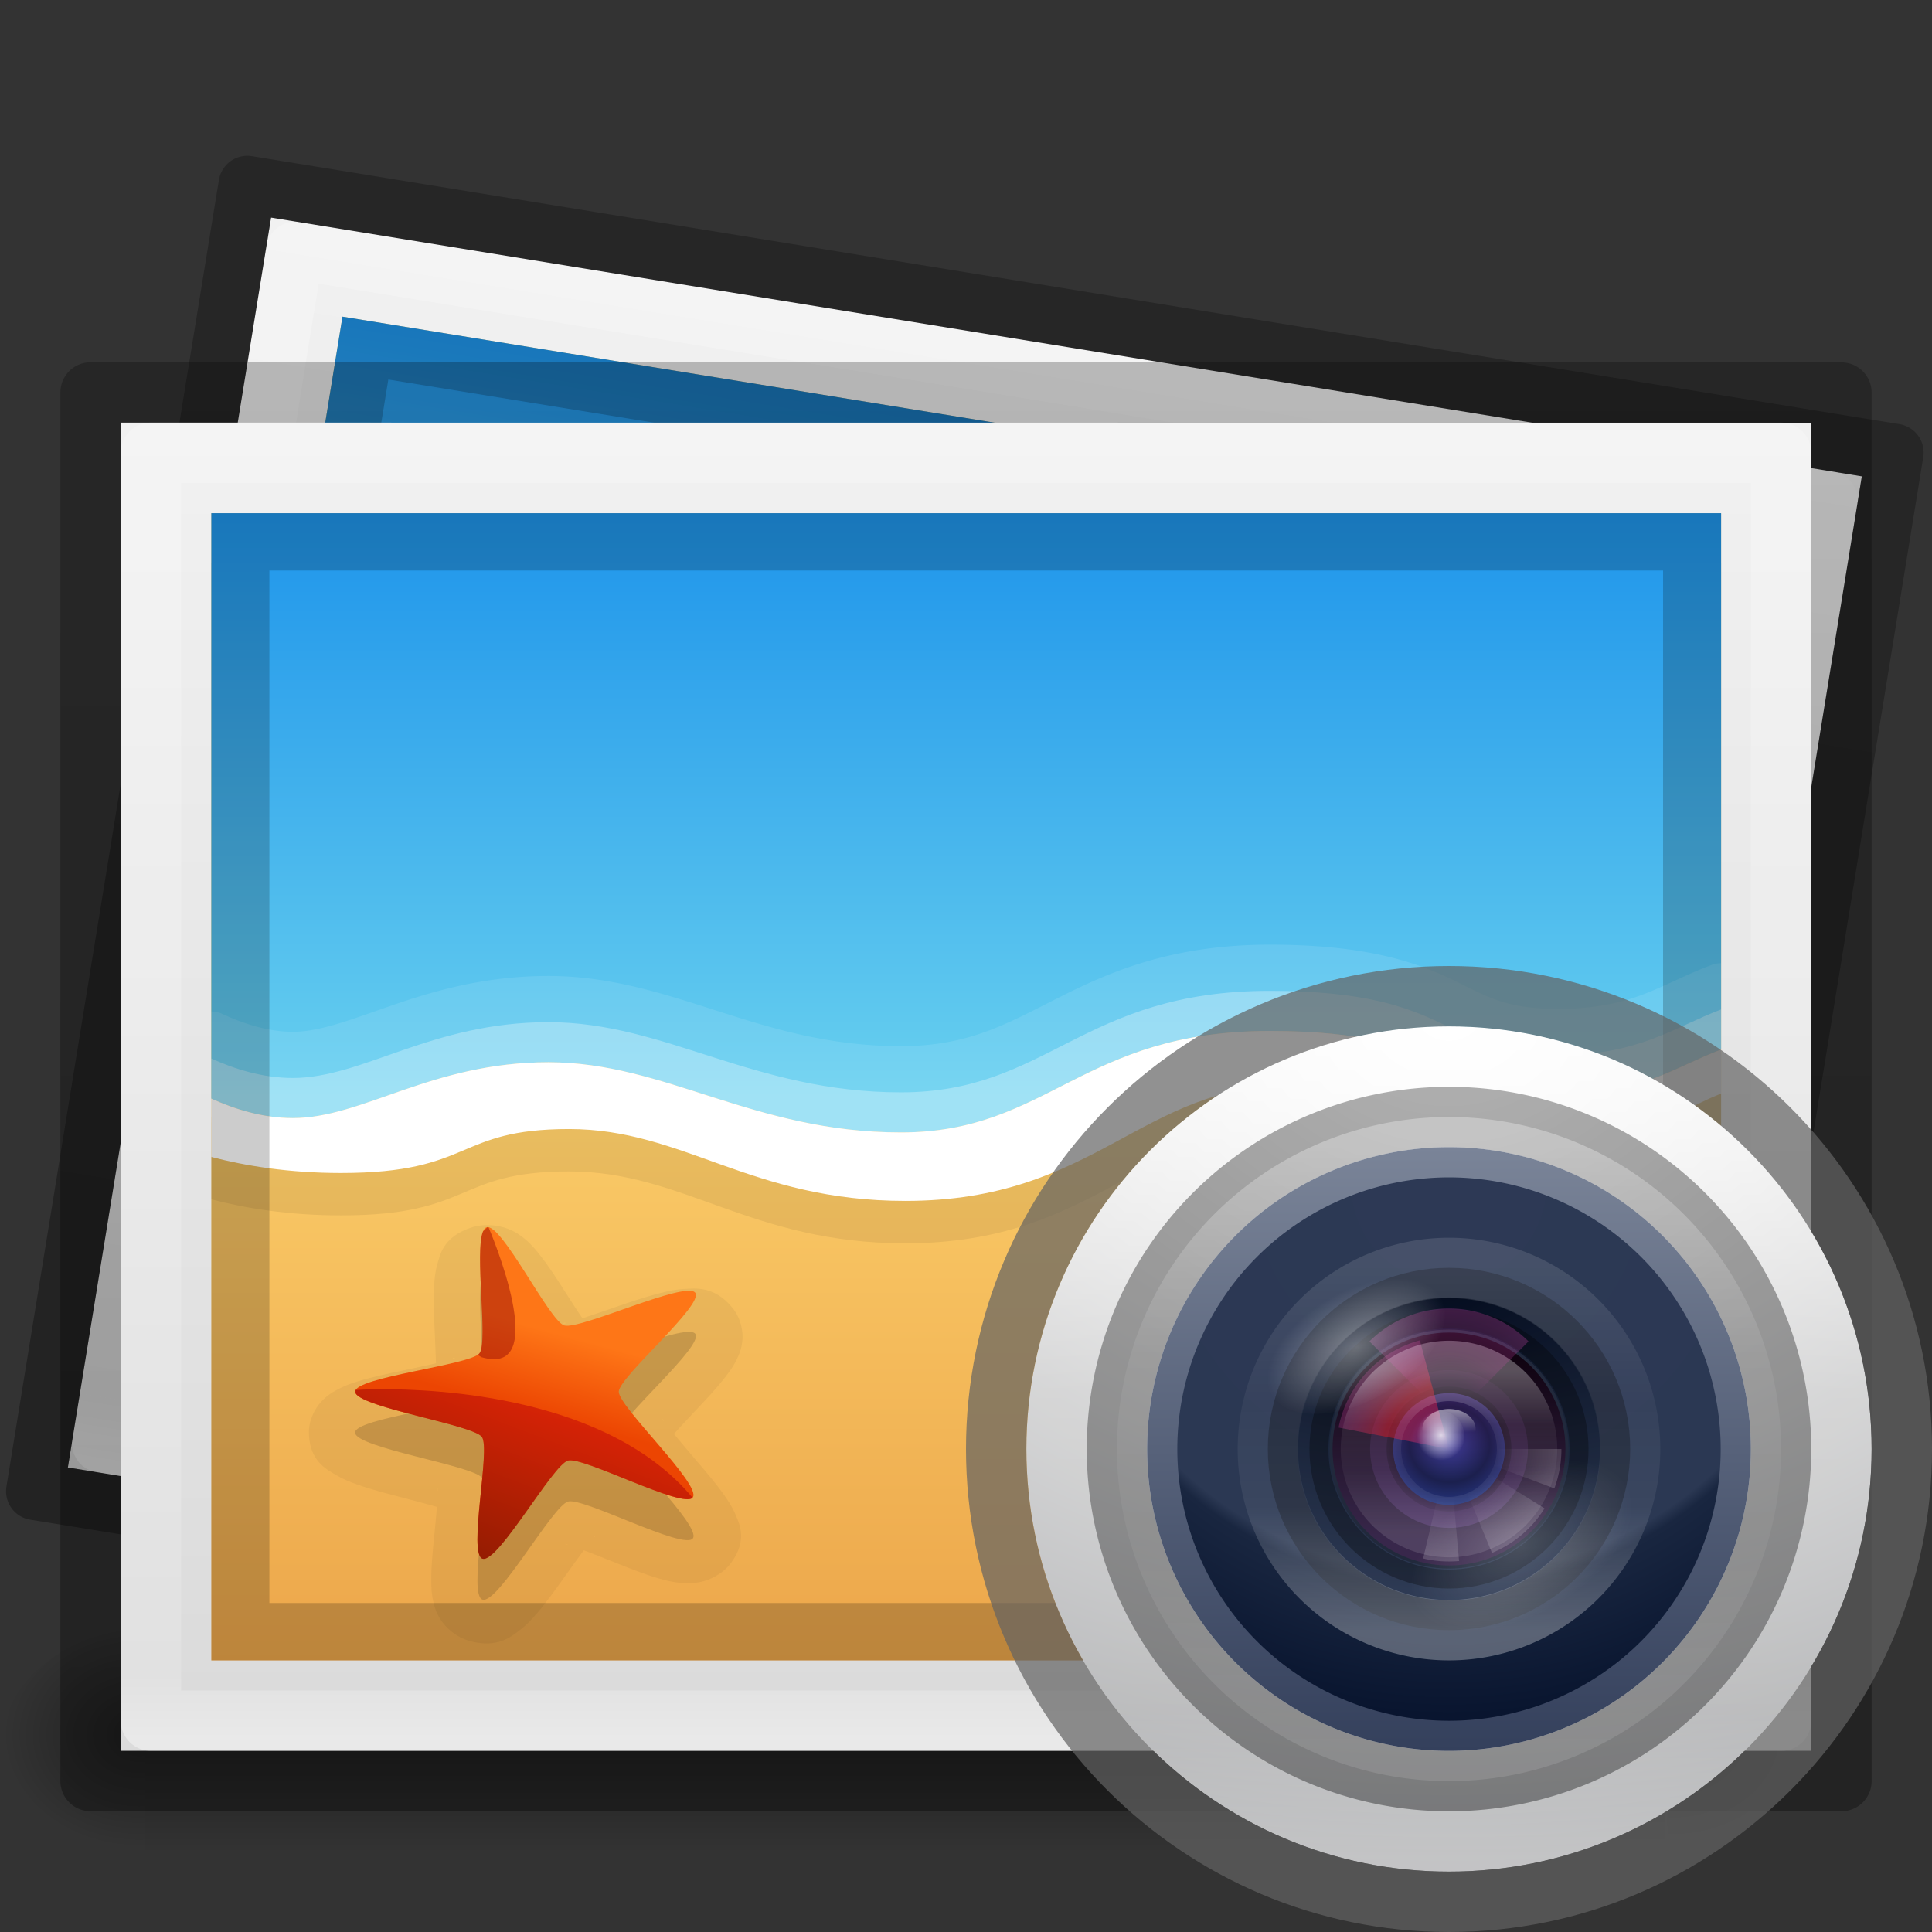 <?xml version="1.0" encoding="UTF-8" standalone="no"?>
<svg
   xmlns:dc="http://purl.org/dc/elements/1.1/"
   xmlns:cc="http://creativecommons.org/ns#"
   xmlns:rdf="http://www.w3.org/1999/02/22-rdf-syntax-ns#"
   xmlns:svg="http://www.w3.org/2000/svg"
   xmlns="http://www.w3.org/2000/svg"
   xmlns:xlink="http://www.w3.org/1999/xlink"
   xmlns:sodipodi="http://sodipodi.sourceforge.net/DTD/sodipodi-0.dtd"
   xmlns:inkscape="http://www.inkscape.org/namespaces/inkscape"
   version="1.0"
   width="32"
   height="32"
   id="svg2526"
   inkscape:version="0.92.4 (5da689c313, 2019-01-14)"
   sodipodi:docname="filetype-image-2.svg">
  <rect width="100%" height="100%" fill="#333333" stroke="none"/>
  <sodipodi:namedview
     pagecolor="#ffffff"
     bordercolor="#666666"
     borderopacity="1"
     objecttolerance="10"
     gridtolerance="10"
     guidetolerance="10"
     inkscape:pageopacity="0"
     inkscape:pageshadow="2"
     inkscape:window-width="1920"
     inkscape:window-height="1017"
     id="namedview1884"
     showgrid="false"
     inkscape:zoom="14.75"
     inkscape:cx="-4.5762712"
     inkscape:cy="16.548942"
     inkscape:window-x="-8"
     inkscape:window-y="-8"
     inkscape:window-maximized="1"
     inkscape:current-layer="svg2526" />
  <defs
     id="defs2528">
    <linearGradient
       id="linearGradient5060">
      <stop
         id="stop5062"
         style="stop-color:#000000;stop-opacity:1"
         offset="0" />
      <stop
         id="stop5064"
         style="stop-color:#000000;stop-opacity:0"
         offset="1" />
    </linearGradient>
    <linearGradient
       id="linearGradient5048">
      <stop
         id="stop5050"
         style="stop-color:#000000;stop-opacity:0"
         offset="0" />
      <stop
         id="stop5056"
         style="stop-color:#000000;stop-opacity:1"
         offset="0.5" />
      <stop
         id="stop5052"
         style="stop-color:#000000;stop-opacity:0"
         offset="1" />
    </linearGradient>
    <linearGradient
       id="linearGradient8265-821-176-38-919-66-249-7-7-1">
      <stop
         id="stop2687-1-9-6"
         style="stop-color:#ffffff;stop-opacity:1"
         offset="0" />
      <stop
         id="stop2689-5-4-4"
         style="stop-color:#ffffff;stop-opacity:0"
         offset="1" />
    </linearGradient>
    <linearGradient
       x1="302.857"
       y1="366.648"
       x2="302.857"
       y2="609.505"
       id="linearGradient3188"
       xlink:href="#linearGradient5048"
       gradientUnits="userSpaceOnUse"
       gradientTransform="matrix(0.084,0,0,0.012,-6.54,38.471)" />
    <radialGradient
       cx="605.714"
       cy="486.648"
       r="117.143"
       fx="605.714"
       fy="486.648"
       id="radialGradient3190"
       xlink:href="#linearGradient5060"
       gradientUnits="userSpaceOnUse"
       gradientTransform="matrix(-0.029,0,0,0.012,21.027,38.471)" />
    <radialGradient
       cx="605.714"
       cy="486.648"
       r="117.143"
       fx="605.714"
       fy="486.648"
       id="radialGradient3192"
       xlink:href="#linearGradient5060"
       gradientUnits="userSpaceOnUse"
       gradientTransform="matrix(0.029,0,0,0.012,23.973,38.471)" />
    <linearGradient
       id="linearGradient3104-6">
      <stop
         id="stop3106-3"
         style="stop-color:#000000;stop-opacity:0.318"
         offset="0" />
      <stop
         id="stop3108-9"
         style="stop-color:#000000;stop-opacity:0.24"
         offset="1" />
    </linearGradient>
    <linearGradient
       id="linearGradient3977-8">
      <stop
         offset="0"
         style="stop-color:#ffffff;stop-opacity:1"
         id="stop3979-4" />
      <stop
         offset="0.036"
         style="stop-color:#ffffff;stop-opacity:0.235"
         id="stop3981-7" />
      <stop
         offset="0.951"
         style="stop-color:#ffffff;stop-opacity:0.157"
         id="stop3983-56" />
      <stop
         offset="1"
         style="stop-color:#ffffff;stop-opacity:0.392"
         id="stop3985-7" />
    </linearGradient>
    <linearGradient
       id="linearGradient3600-7">
      <stop
         offset="0"
         style="stop-color:#f4f4f4;stop-opacity:1"
         id="stop3602-2" />
      <stop
         offset="1"
         style="stop-color:#dbdbdb;stop-opacity:1"
         id="stop3604-8" />
    </linearGradient>
    <linearGradient
       xlink:href="#linearGradient3104-6"
       id="linearGradient3285"
       gradientUnits="userSpaceOnUse"
       gradientTransform="matrix(0.715,0,0,0.508,47.363,0.524)"
       x1="-51.786"
       y1="50.786"
       x2="-51.786"
       y2="2.906" />
    <linearGradient
       xlink:href="#linearGradient3977-8"
       id="linearGradient3296"
       gradientUnits="userSpaceOnUse"
       gradientTransform="matrix(0.784,0,0,0.622,-2.811,0.081)"
       x1="24"
       y1="5.564"
       x2="24"
       y2="43" />
    <linearGradient
       xlink:href="#linearGradient3600-7"
       id="linearGradient3299"
       gradientUnits="userSpaceOnUse"
       gradientTransform="matrix(0.857,0,0,0.521,-4.571,1.684)"
       x1="25.132"
       y1="0.985"
       x2="25.132"
       y2="47.013" />
    <linearGradient
       id="linearGradient6088-6-1-0-06-8">
      <stop
         offset="0"
         style="stop-color:#ff54d2;stop-opacity:0"
         id="stop6090-2-0-4-9-4" />
      <stop
         offset="0.324"
         style="stop-color:#ff54d2;stop-opacity:0"
         id="stop6257-4-6-1-76-0" />
      <stop
         offset="0.561"
         style="stop-color:#ff54d2;stop-opacity:0.252"
         id="stop6255-3-6-7-23-8" />
      <stop
         offset="1"
         style="stop-color:#ff54d2;stop-opacity:0.478"
         id="stop6092-9-6-8-9-2" />
    </linearGradient>
    <linearGradient
       id="linearGradient6191-8-3-4-5-4">
      <stop
         offset="0"
         style="stop-color:#ffffff;stop-opacity:0"
         id="stop6193-75-7-6-4-2" />
      <stop
         offset="0.405"
         style="stop-color:#ffffff;stop-opacity:0"
         id="stop6197-3-4-1-4-8" />
      <stop
         offset="1"
         style="stop-color:#ffffff;stop-opacity:0.478"
         id="stop6195-7-2-5-7-8" />
    </linearGradient>
    <linearGradient
       id="linearGradient4316-4-6-6-4-5-1">
      <stop
         offset="0"
         style="stop-color:#ffffff;stop-opacity:1"
         id="stop4318-4-4-6-5-3-0" />
      <stop
         offset="0.338"
         style="stop-color:#ffffff;stop-opacity:0.235"
         id="stop4320-2-2-6-59-35-1" />
      <stop
         offset="0.62"
         style="stop-color:#ffffff;stop-opacity:0.157"
         id="stop4322-4-5-5-0-1-8" />
      <stop
         offset="1"
         style="stop-color:#ffffff;stop-opacity:0.392"
         id="stop4324-4-1-5-5-42-0" />
    </linearGradient>
    <linearGradient
       id="linearGradient6088-74-4-8-8">
      <stop
         offset="0"
         style="stop-color:#ff54d2;stop-opacity:0"
         id="stop6090-5-66-7-7" />
      <stop
         offset="0.324"
         style="stop-color:#f62b68;stop-opacity:1"
         id="stop6257-5-4-6-4" />
      <stop
         offset="0.561"
         style="stop-color:#ff0105;stop-opacity:1"
         id="stop6255-6-7-9-7" />
      <stop
         offset="1"
         style="stop-color:#ff54d2;stop-opacity:0.478"
         id="stop6092-0-22-2-1" />
    </linearGradient>
    <linearGradient
       id="linearGradient2867-449-88-871-390-598-476-591-434-148-57-177-691-4-22-1-2">
      <stop
         offset="0"
         style="stop-color:#612f91;stop-opacity:1"
         id="stop7191-4-6-8-8" />
      <stop
         offset="1"
         style="stop-color:#1a4aa2;stop-opacity:1"
         id="stop7197-2-8-6-5" />
    </linearGradient>
    <linearGradient
       gradientTransform="matrix(0.221,0,0,0.221,6.693,6.693)"
       gradientUnits="userSpaceOnUse"
       id="linearGradient3087-408-5-3-7-9"
       y2="45.369"
       x2="7.078"
       y1="3.082"
       x1="7.078">
      <stop
         offset="0"
         style="stop-color:#170418;stop-opacity:1"
         id="stop7201-5-71-3-5" />
      <stop
         offset="1"
         style="stop-color:#50386b;stop-opacity:1"
         id="stop7203-2-8-8-5" />
    </linearGradient>
    <linearGradient
       id="linearGradient6042-1-7-8-8">
      <stop
         offset="0"
         style="stop-color:#07132d;stop-opacity:1"
         id="stop6044-9-6-3-6" />
      <stop
         offset="1"
         style="stop-color:#425479;stop-opacity:1"
         id="stop6046-9-5-1-2" />
    </linearGradient>
    <linearGradient
       id="linearGradient4507-6-5-9-8">
      <stop
         offset="0"
         style="stop-color:#2d3955;stop-opacity:1"
         id="stop4509-3-8-8-5" />
      <stop
         offset="0.725"
         style="stop-color:#2b3853;stop-opacity:1"
         id="stop5959-4-45-4-7" />
      <stop
         offset="0.75"
         style="stop-color:#192640;stop-opacity:1"
         id="stop5961-1-7-2-5" />
      <stop
         offset="1"
         style="stop-color:#08142e;stop-opacity:1"
         id="stop4511-1-0-8-9" />
    </linearGradient>
    <linearGradient
       id="linearGradient4220-7-2-0-5">
      <stop
         offset="0"
         style="stop-color:#7a8498;stop-opacity:1"
         id="stop4222-7-5-5-4" />
      <stop
         offset="1"
         style="stop-color:#34405c;stop-opacity:1"
         id="stop4224-0-5-2-0" />
    </linearGradient>
    <linearGradient
       id="linearGradient4806-2-9-2">
      <stop
         offset="0"
         style="stop-color:#ffffff;stop-opacity:1"
         id="stop4808-4-6-7" />
      <stop
         offset="0.424"
         style="stop-color:#ffffff;stop-opacity:0.235"
         id="stop4810-0-9-3" />
      <stop
         offset="0.821"
         style="stop-color:#ffffff;stop-opacity:0.157"
         id="stop4812-8-7-9" />
      <stop
         offset="1"
         style="stop-color:#ffffff;stop-opacity:0.392"
         id="stop4814-0-7-4" />
    </linearGradient>
    <linearGradient
       gradientTransform="matrix(0.106,0,0,0.106,26.819,11.722)"
       gradientUnits="userSpaceOnUse"
       xlink:href="#linearGradient4574-39-1"
       id="linearGradient6598-5"
       y2="88.801"
       x2="-175.253"
       y1="113.979"
       x1="-184.924" />
    <linearGradient
       id="linearGradient4574-39-1">
      <stop
         offset="0"
         style="stop-color:#7a0f01;stop-opacity:1"
         id="stop4576-75-8" />
      <stop
         offset="1"
         style="stop-color:#d31807;stop-opacity:1"
         id="stop4578-96-3" />
    </linearGradient>
    <linearGradient
       gradientTransform="matrix(0.108,0.008,-0.009,0.102,31.581,13.981)"
       gradientUnits="userSpaceOnUse"
       xlink:href="#linearGradient4470-86-9"
       id="linearGradient4478-4-9"
       y2="75.191"
       x2="-208.497"
       y1="88.75"
       x1="-211.289" />
    <linearGradient
       id="linearGradient4470-86-9">
      <stop
         offset="0"
         style="stop-color:#ec4502;stop-opacity:1"
         id="stop4472-0-4" />
      <stop
         offset="1"
         style="stop-color:#fe7617;stop-opacity:1"
         id="stop4474-9-9" />
    </linearGradient>
    <linearGradient
       gradientTransform="matrix(0.167,0,0,0.167,37.056,9.663)"
       gradientUnits="userSpaceOnUse"
       xlink:href="#linearGradient3871-6-7"
       id="linearGradient6785"
       y2="38.561"
       x2="-107.456"
       y1="-37.385"
       x1="-107.456" />
    <linearGradient
       id="linearGradient3871-6-7">
      <stop
         offset="0"
         style="stop-color:#0b85e9;stop-opacity:1"
         id="stop3873-3-2" />
      <stop
         offset="1"
         style="stop-color:#69d1ef;stop-opacity:1"
         id="stop3875-4-0" />
    </linearGradient>
    <linearGradient
       gradientTransform="matrix(0.167,0,0,0.167,37.056,9.663)"
       gradientUnits="userSpaceOnUse"
       xlink:href="#linearGradient3825-5-8-9"
       id="linearGradient6790"
       y2="39.992"
       x2="-96.557"
       y1="110.925"
       x1="-96.557" />
    <linearGradient
       id="linearGradient3825-5-8-9">
      <stop
         offset="0"
         style="stop-color:#e89c42;stop-opacity:1"
         id="stop3827-2-3-55" />
      <stop
         offset="1"
         style="stop-color:#faca67;stop-opacity:1"
         id="stop3829-5-0-1" />
    </linearGradient>
    <linearGradient
       xlink:href="#linearGradient3600-7"
       id="linearGradient4694"
       gradientUnits="userSpaceOnUse"
       gradientTransform="matrix(0.857,0,0,0.521,-4.571,1.684)"
       x1="25.132"
       y1="0.985"
       x2="25.132"
       y2="47.013" />
    <linearGradient
       xlink:href="#linearGradient3977-8"
       id="linearGradient4696"
       gradientUnits="userSpaceOnUse"
       gradientTransform="matrix(0.784,0,0,0.622,-2.811,0.081)"
       x1="24"
       y1="5.564"
       x2="24"
       y2="43" />
    <linearGradient
       xlink:href="#linearGradient3825-5-8-9"
       id="linearGradient4698"
       gradientUnits="userSpaceOnUse"
       gradientTransform="matrix(0.171,0,0,0.171,37.255,9.744)"
       x1="-96.557"
       y1="110.925"
       x2="-96.557"
       y2="39.992" />
    <linearGradient
       xlink:href="#linearGradient3871-6-7"
       id="linearGradient4700"
       gradientUnits="userSpaceOnUse"
       gradientTransform="matrix(0.171,0,0,0.171,37.255,9.744)"
       x1="-107.456"
       y1="-37.385"
       x2="-107.456"
       y2="38.561" />
    <linearGradient
       xlink:href="#linearGradient4470-86-9"
       id="linearGradient4702"
       gradientUnits="userSpaceOnUse"
       gradientTransform="matrix(0.11,0.009,-0.009,0.104,31.66,14.157)"
       x1="-211.289"
       y1="88.75"
       x2="-208.497"
       y2="75.191" />
    <linearGradient
       xlink:href="#linearGradient4574-39-1"
       id="linearGradient4704"
       gradientUnits="userSpaceOnUse"
       gradientTransform="matrix(0.109,0,0,0.108,26.793,11.848)"
       x1="-184.924"
       y1="113.979"
       x2="-175.253"
       y2="88.801" />
    <linearGradient
       xlink:href="#linearGradient3104-6"
       id="linearGradient4706"
       gradientUnits="userSpaceOnUse"
       gradientTransform="matrix(0.715,0,0,0.508,47.363,0.524)"
       x1="-51.786"
       y1="50.786"
       x2="-51.786"
       y2="2.906" />
    <radialGradient
       xlink:href="#radialGradient3093-0-3-6-6-0-8-0"
       id="radialGradient3271"
       gradientUnits="userSpaceOnUse"
       gradientTransform="matrix(0,0.986,-1.302,0,13.195,-22.714)"
       cx="23.896"
       cy="3.99"
       fx="23.896"
       fy="3.99"
       r="20.397" />
    <radialGradient
       cx="23.896"
       cy="3.99"
       r="20.397"
       id="radialGradient3093-0-3-6-6-0-8-0"
       gradientUnits="userSpaceOnUse"
       gradientTransform="matrix(0,1.232,-1.626,0,18.487,-28.722)">
      <stop
         id="stop3244-9-33-7-0-9-5-0-6"
         style="stop-color:#ffffff;stop-opacity:1"
         offset="0" />
      <stop
         id="stop3246-3-5-0-8-5-0-0-8"
         style="stop-color:#dddddd;stop-opacity:1"
         offset="0.262" />
      <stop
         id="stop3248-1-7-8-8-1-0-6-0"
         style="stop-color:#abacae;stop-opacity:1"
         offset="0.661" />
      <stop
         id="stop3250-9-3-0-5-1-2-1-6"
         style="stop-color:#89898b;stop-opacity:1"
         offset="1" />
    </radialGradient>
    <linearGradient
       xlink:href="#linearGradient4806-2-9-2"
       id="linearGradient3268"
       gradientUnits="userSpaceOnUse"
       gradientTransform="matrix(0.539,0,0,0.539,-30.902,-7.02)"
       x1="71.204"
       y1="15.369"
       x2="71.204"
       y2="40.496" />
    <linearGradient
       y2="48.984"
       x2="92.696"
       y1="16.555"
       x1="92.696"
       gradientTransform="matrix(0.312,0,0,0.312,-20.725,-2.159)"
       gradientUnits="userSpaceOnUse"
       id="linearGradient4946"
       xlink:href="#linearGradient4316-4-6-6-4-5-1" />
    <linearGradient
       xlink:href="#linearGradient4220-7-2-0-5"
       id="linearGradient3261"
       gradientUnits="userSpaceOnUse"
       x1="91.566"
       y1="16.543"
       x2="91.566"
       y2="48.631"
       gradientTransform="matrix(0.312,0,0,0.312,-20.725,-2.16)" />
    <radialGradient
       xlink:href="#linearGradient4507-6-5-9-8"
       id="radialGradient3254"
       gradientUnits="userSpaceOnUse"
       gradientTransform="matrix(0,0.57,-0.57,0,17.372,-48.438)"
       cx="91.35"
       cy="16.448"
       fx="91.35"
       fy="16.448"
       r="15.639" />
    <radialGradient
       xlink:href="#linearGradient6042-1-7-8-8"
       id="radialGradient3249"
       gradientUnits="userSpaceOnUse"
       gradientTransform="matrix(0,0.481,-1.108,0,31.531,-9.964)"
       cx="32"
       cy="21.239"
       fx="32"
       fy="21.239"
       r="10.498" />
    <radialGradient
       xlink:href="#linearGradient2867-449-88-871-390-598-476-591-434-148-57-177-691-4-22-1-2"
       id="radialGradient3242"
       gradientUnits="userSpaceOnUse"
       gradientTransform="matrix(0,0.167,-0.221,0,8.882,2.464)"
       cx="23.896"
       cy="3.99"
       r="20.397" />
    <linearGradient
       xlink:href="#linearGradient3087-408-5-3-7-9"
       id="linearGradient3244"
       gradientUnits="userSpaceOnUse"
       gradientTransform="matrix(0.07,0,0,0.07,6.316,6.316)"
       x1="7.078"
       y1="3.082"
       x2="7.078"
       y2="45.369" />
    <radialGradient
       xlink:href="#linearGradient5048"
       id="radialGradient3239"
       gradientUnits="userSpaceOnUse"
       gradientTransform="matrix(0.14,-2.0826533e-8,1.9568195e-8,0.131,-5.408,-4.569)"
       cx="95.838"
       cy="95.388"
       fx="95.838"
       fy="95.388"
       r="9.498" />
    <linearGradient
       xlink:href="#linearGradient4316-4-6-6-4-5-1"
       id="linearGradient3236-3"
       gradientUnits="userSpaceOnUse"
       x1="92.696"
       y1="16.555"
       x2="92.696"
       y2="48.984"
       gradientTransform="matrix(0.187,0,0,-0.187,-9.235,14.097)" />
    <radialGradient
       xlink:href="#linearGradient6088-74-4-8-8"
       id="radialGradient3232"
       gradientUnits="userSpaceOnUse"
       gradientTransform="matrix(-0.499,0,0,-0.499,24.153,23.671)"
       cx="32.373"
       cy="31.405"
       fx="32.373"
       fy="31.405"
       r="3.857" />
    <linearGradient
       xlink:href="#linearGradient4316-4-6-6-4-5-1"
       id="linearGradient3229"
       gradientUnits="userSpaceOnUse"
       x1="92.696"
       y1="16.555"
       x2="92.696"
       y2="48.984"
       gradientTransform="matrix(0.081,0,0,0.081,0.571,5.372)" />
    <linearGradient
       xlink:href="#linearGradient8265-821-176-38-919-66-249-7-7-1"
       id="linearGradient3226"
       gradientUnits="userSpaceOnUse"
       gradientTransform="matrix(0.039,0,0,0.029,5.417,5.806)"
       x1="68.313"
       y1="52.925"
       x2="68.313"
       y2="65.922" />
    <radialGradient
       xlink:href="#linearGradient6191-8-3-4-5-4"
       id="radialGradient3223"
       gradientUnits="userSpaceOnUse"
       gradientTransform="matrix(0.499,0.134,-0.129,0.482,-4.107,-11.467)"
       cx="32.373"
       cy="31.405"
       fx="32.373"
       fy="31.405"
       r="3.857" />
    <radialGradient
       xlink:href="#linearGradient6191-8-3-4-5-4"
       id="radialGradient3220"
       gradientUnits="userSpaceOnUse"
       gradientTransform="matrix(0,0.517,-0.499,-2.0810463e-8,23.67,-8.733)"
       cx="32.373"
       cy="31.405"
       fx="32.373"
       fy="31.405"
       r="3.857" />
    <radialGradient
       xlink:href="#linearGradient6191-8-3-4-5-4"
       id="radialGradient3217"
       gradientUnits="userSpaceOnUse"
       gradientTransform="matrix(0.302,0.419,-0.405,0.292,10.937,-14.735)"
       cx="32.373"
       cy="31.405"
       fx="32.373"
       fy="31.405"
       r="3.857" />
    <radialGradient
       xlink:href="#linearGradient6088-6-1-0-06-8"
       id="radialGradient3214"
       gradientUnits="userSpaceOnUse"
       gradientTransform="matrix(-0.353,-0.353,0.353,-0.353,8.341,30.038)"
       cx="32.373"
       cy="31.405"
       fx="32.373"
       fy="31.405"
       r="3.857" />
    <radialGradient
       xlink:href="#linearGradient8265-821-176-38-919-66-249-7-7-1"
       id="radialGradient3211"
       gradientUnits="userSpaceOnUse"
       cx="36.491"
       cy="39.709"
       fx="36.491"
       fy="39.709"
       r="3.159"
       gradientTransform="matrix(0.552,-0.318,0.181,0.314,-18.129,8.738)" />
    <radialGradient
       xlink:href="#linearGradient8265-821-176-38-919-66-249-7-7-1"
       id="radialGradient3208"
       gradientUnits="userSpaceOnUse"
       cx="36.491"
       cy="39.709"
       fx="36.491"
       fy="39.709"
       r="3.159"
       gradientTransform="matrix(0.444,-0.256,0.146,0.253,-15.531,5.606)" />
    <radialGradient
       xlink:href="#linearGradient8265-821-176-38-919-66-249-7-7-1"
       id="radialGradient3205"
       gradientUnits="userSpaceOnUse"
       cx="36.491"
       cy="39.709"
       fx="36.491"
       fy="39.709"
       r="3.159"
       gradientTransform="matrix(0.127,0,0,0.132,3.235,2.53)" />
    <linearGradient
       gradientTransform="matrix(0.167,0,0,0.167,37.056,9.663)"
       gradientUnits="userSpaceOnUse"
       xlink:href="#linearGradient3825-5-8-9"
       id="linearGradient6790-1"
       y2="39.992"
       x2="-96.557"
       y1="110.925"
       x1="-96.557" />
    <linearGradient
       gradientTransform="matrix(0.167,0,0,0.167,37.056,9.663)"
       gradientUnits="userSpaceOnUse"
       xlink:href="#linearGradient3871-6-7"
       id="linearGradient6785-5"
       y2="38.561"
       x2="-107.456"
       y1="-37.385"
       x1="-107.456" />
    <linearGradient
       gradientTransform="matrix(0.108,0.008,-0.009,0.102,31.581,13.981)"
       gradientUnits="userSpaceOnUse"
       xlink:href="#linearGradient4470-86-9"
       id="linearGradient4478-4-9-0"
       y2="75.191"
       x2="-208.497"
       y1="88.75"
       x1="-211.289" />
    <linearGradient
       gradientTransform="matrix(0.106,0,0,0.106,26.819,11.722)"
       gradientUnits="userSpaceOnUse"
       xlink:href="#linearGradient4574-39-1"
       id="linearGradient6598-5-1"
       y2="88.801"
       x2="-175.253"
       y1="113.979"
       x1="-184.924" />
    <linearGradient
       inkscape:collect="always"
       xlink:href="#linearGradient3600-7"
       id="linearGradient1129"
       gradientUnits="userSpaceOnUse"
       gradientTransform="matrix(0.857,0,0,0.521,-4.571,1.684)"
       x1="25.132"
       y1="0.985"
       x2="25.132"
       y2="47.013" />
    <linearGradient
       inkscape:collect="always"
       xlink:href="#linearGradient3977-8"
       id="linearGradient1131"
       gradientUnits="userSpaceOnUse"
       gradientTransform="matrix(0.784,0,0,0.622,-2.811,0.081)"
       x1="24"
       y1="5.564"
       x2="24"
       y2="43" />
    <linearGradient
       inkscape:collect="always"
       xlink:href="#linearGradient3104-6"
       id="linearGradient1133"
       gradientUnits="userSpaceOnUse"
       gradientTransform="matrix(0.715,0,0,0.508,47.363,0.524)"
       x1="-51.786"
       y1="50.786"
       x2="-51.786"
       y2="2.906" />
  </defs>
  <g
     id="g4631-6"
     transform="matrix(0.941,0.153,-0.153,0.941,4.314,-1.254)">
    <path
       inkscape:connector-curvature="0"
       style="display:inline;fill:url(#linearGradient1129);fill-opacity:1;stroke:none"
       id="path4160-6"
       d="m 1,5 c 6.875,0 28,0.002 28,0.002 l 3.6e-5,21.998 H 1 Z" />
    <path
       inkscape:connector-curvature="0"
       style="fill:none;stroke:url(#linearGradient1131);stroke-width:1;stroke-linecap:round;stroke-linejoin:round;stroke-miterlimit:4;stroke-dasharray:none;stroke-dashoffset:0;stroke-opacity:1"
       id="rect6741-1-0"
       d="M 28.5,26.5 H 1.5 v -21 H 28.5 Z" />
    <g
       id="g1000-4"
       transform="matrix(0.983,0,0,0.971,-0.017,0.674)">
      <path
         inkscape:connector-curvature="0"
         d="M 2.561,6 V 25.569 H 28 V 6 Z"
         id="rect3055-2-9-1-9"
         style="color:#000000;display:inline;overflow:visible;visibility:visible;fill:url(#linearGradient6790-1);fill-opacity:1;fill-rule:nonzero;stroke:none;stroke-width:9.784;marker:none;enable-background:accumulate" />
      <path
         inkscape:connector-curvature="0"
         d="m 7.284,18.146 c -0.106,-0.008 -0.226,1.39e-4 -0.346,0.04 -0.47,0.157 -0.524,0.466 -0.566,0.614 -0.042,0.148 -0.051,0.264 -0.057,0.385 -0.014,0.243 -0.003,0.499 0.009,0.755 0.009,0.21 0.018,0.396 0.022,0.561 -0.162,0.037 -0.341,0.077 -0.547,0.121 -0.258,0.055 -0.519,0.109 -0.759,0.184 -0.12,0.037 -0.233,0.075 -0.377,0.156 -0.072,0.04 -0.154,0.089 -0.251,0.195 -0.097,0.106 -0.214,0.305 -0.207,0.546 0.013,0.47 0.308,0.612 0.445,0.696 0.137,0.083 0.248,0.126 0.369,0.169 0.242,0.087 0.509,0.157 0.771,0.226 0.216,0.056 0.405,0.109 0.573,0.156 -0.013,0.156 -0.03,0.329 -0.049,0.526 -0.025,0.248 -0.049,0.496 -0.047,0.734 6.366e-4,0.119 0.003,0.233 0.041,0.386 0.019,0.077 0.044,0.165 0.121,0.284 0.077,0.119 0.239,0.288 0.484,0.357 0.478,0.133 0.714,-0.084 0.84,-0.181 0.127,-0.097 0.204,-0.187 0.286,-0.281 0.163,-0.189 0.315,-0.406 0.465,-0.619 0.123,-0.175 0.233,-0.331 0.333,-0.466 0.154,0.059 0.324,0.128 0.518,0.206 0.243,0.098 0.488,0.198 0.73,0.27 0.121,0.036 0.233,0.068 0.4,0.082 0.083,0.007 0.183,0.013 0.327,-0.019 0.144,-0.032 0.362,-0.127 0.507,-0.325 0.282,-0.387 0.137,-0.669 0.078,-0.812 -0.059,-0.143 -0.123,-0.239 -0.194,-0.341 -0.141,-0.204 -0.314,-0.406 -0.483,-0.606 -0.139,-0.164 -0.259,-0.31 -0.365,-0.44 0.108,-0.12 0.228,-0.25 0.367,-0.4 0.175,-0.187 0.35,-0.375 0.498,-0.568 0.074,-0.097 0.144,-0.19 0.209,-0.335 0.033,-0.072 0.068,-0.158 0.08,-0.297 0.012,-0.139 -0.016,-0.365 -0.172,-0.556 -0.304,-0.373 -0.631,-0.325 -0.793,-0.317 -0.163,0.008 -0.281,0.036 -0.406,0.068 -0.25,0.063 -0.509,0.152 -0.764,0.241 -0.21,0.074 -0.394,0.138 -0.56,0.193 C 8.723,19.6 8.629,19.45 8.521,19.28 8.387,19.066 8.25,18.851 8.101,18.659 8.026,18.563 7.957,18.474 7.831,18.37 7.768,18.319 7.69,18.259 7.553,18.205 7.485,18.178 7.39,18.154 7.284,18.146 Z m 1.228,1.663 c 0.004,-5.18e-4 0.025,0.006 0.03,0.005 -0.009,0.002 -0.033,0.009 -0.038,0.01 -0.012,0.002 -0.021,-0.011 0.008,-0.015 z m 0.449,0.143 c 0.037,0.029 0.035,0.043 0.028,0.034 -0.003,-0.004 -0.021,-0.026 -0.028,-0.034 z m -2.327,0.462 c 0.03,-0.013 0.033,0.005 0.023,0.008 -0.005,0.002 -0.034,0.009 -0.045,0.012 0.004,-0.003 0.019,-0.019 0.022,-0.021 z m -0.289,0.351 c -5.568e-4,0.009 5.9e-4,0.033 2.96e-5,0.038 -0.001,0.013 -0.013,0.003 -2.96e-5,-0.038 z m 3.817,0.694 c -0.007,-0.011 0.009,-0.009 0.024,0.031 -0.005,-0.007 -0.022,-0.026 -0.024,-0.031 z m 0.012,0.448 c -0.018,0.042 -0.033,0.046 -0.027,0.036 0.003,-0.004 0.02,-0.027 0.027,-0.036 z m -3.8,0.732 c 3.123e-4,0.005 -6.24e-4,0.034 -5.264e-4,0.045 -0.012,-0.044 -1.781e-4,-0.056 5.264e-4,-0.045 z m 0.254,0.387 c 0.008,0.003 0.032,0.01 0.036,0.012 0.013,0.005 0.002,0.012 -0.036,-0.012 z m 2.396,0.418 c 0.009,-0.01 0.011,0.006 -0.027,0.033 0.007,-0.008 0.023,-0.029 0.027,-0.033 z m -0.494,0.138 c 0.006,0.001 0.034,0.013 0.046,0.016 -0.048,-0.003 -0.057,-0.019 -0.046,-0.016 z"
         id="path5297-3"
         style="color:#000000;display:inline;overflow:visible;visibility:visible;opacity:0.05;fill:#000000;fill-opacity:1;fill-rule:nonzero;stroke:none;stroke-width:6.486;marker:none;enable-background:accumulate" />
      <path
         inkscape:connector-curvature="0"
         d="M 2.561,6.852 V 17.704 c 0.568,0.151 1.305,0.274 2.183,0.274 2.237,0 1.918,-0.75 3.845,-0.75 1.927,0 3.061,1.226 5.666,1.226 3.226,0 3.966,-1.976 6.519,-1.976 1.993,0 2.143,1.082 4.336,1.082 1.482,0 1.974,-0.568 2.891,-0.938 V 6.852 Z"
         id="rect3055-2-6-9-0-6-5"
         style="color:#000000;display:inline;overflow:visible;visibility:visible;opacity:0.07;fill:#000000;fill-opacity:1;fill-rule:nonzero;stroke:none;stroke-width:9.784;marker:none;enable-background:accumulate" />
      <path
         inkscape:connector-curvature="0"
         d="m 2.561,6 v 9.986 c 0.378,0.174 0.856,0.332 1.373,0.332 1.181,0 2.336,-0.952 4.307,-0.952 1.972,0 3.455,1.197 5.941,1.197 2.486,0 3.045,-1.731 6.215,-1.731 3.17,0 2.872,1.096 4.857,1.096 1.367,0 1.951,-0.477 2.746,-0.779 V 6 Z"
         id="path3867-3-5-3-2"
         style="fill:url(#linearGradient6785-5);fill-opacity:1;stroke:none;stroke-width:0.978" />
      <path
         inkscape:connector-curvature="0"
         d="m 20.397,13.36 c -1.665,0 -2.713,0.471 -3.57,0.909 -0.858,0.438 -1.504,0.822 -2.645,0.822 -1.172,0 -2.099,-0.279 -3.021,-0.577 -0.922,-0.297 -1.845,-0.62 -2.92,-0.62 -1.057,0 -1.906,0.248 -2.602,0.49 -0.695,0.242 -1.234,0.462 -1.706,0.462 -0.427,0 -0.844,-0.146 -1.185,-0.303 A 0.44,0.439 0 0 0 2.561,14.5 v 1.89 C 3.146,16.536 3.88,16.649 4.743,16.649 c 1.168,0 1.762,-0.213 2.211,-0.404 0.449,-0.191 0.727,-0.346 1.633,-0.346 0.87,0 1.569,0.282 2.428,0.591 0.859,0.31 1.866,0.635 3.238,0.635 1.703,0 2.812,-0.539 3.729,-1.039 0.917,-0.499 1.627,-0.938 2.79,-0.938 0.917,0 1.343,0.232 1.908,0.505 0.565,0.273 1.259,0.577 2.428,0.577 1.489,0 2.142,-0.551 2.891,-0.894 v -1.659 a 0.44,0.439 0 0 0 -0.159,0.029 c -0.872,0.332 -1.323,0.75 -2.587,0.75 -0.911,0 -1.196,-0.218 -1.792,-0.505 -0.597,-0.287 -1.429,-0.591 -3.064,-0.591 z"
         id="path4213-1-6-5"
         style="color:#000000;display:inline;overflow:visible;visibility:visible;opacity:0.1;fill:#ffffff;fill-opacity:1;fill-rule:nonzero;stroke:none;stroke-width:9.784;marker:none;enable-background:accumulate" />
      <path
         inkscape:connector-curvature="0"
         d="m 20.397,14.148 c -3.17,0 -3.729,1.731 -6.215,1.731 -2.486,0 -3.969,-1.197 -5.941,-1.197 -1.972,0 -3.126,0.952 -4.307,0.952 -0.517,0 -0.995,-0.158 -1.373,-0.332 v 0.995 c 0.568,0.151 1.305,0.274 2.183,0.274 2.237,0 1.918,-0.75 3.845,-0.75 1.927,0 3.061,1.226 5.666,1.226 3.226,0 3.966,-1.976 6.519,-1.976 1.993,0 2.143,1.082 4.336,1.082 1.482,0 1.974,-0.568 2.891,-0.938 v -0.75 c -0.795,0.302 -1.379,0.779 -2.746,0.779 -1.985,0 -1.687,-1.096 -4.857,-1.096 z"
         id="rect3055-2-6-94-0-7-7"
         style="color:#000000;display:inline;overflow:visible;visibility:visible;opacity:0.3;fill:#ffffff;fill-opacity:1;fill-rule:nonzero;stroke:none;stroke-width:9.784;marker:none;enable-background:accumulate" />
      <path
         inkscape:connector-curvature="0"
         d="m 20.397,14.832 c -3.17,0 -3.729,1.731 -6.215,1.731 -2.486,0 -3.969,-1.197 -5.941,-1.197 -1.972,0 -3.126,0.952 -4.307,0.952 -0.517,0 -0.995,-0.158 -1.373,-0.332 v 0.995 c 0.568,0.151 1.305,0.274 2.183,0.274 2.237,0 1.918,-0.75 3.845,-0.75 1.927,0 3.061,1.226 5.666,1.226 3.226,0 3.966,-1.976 6.519,-1.976 1.993,0 2.143,1.082 4.336,1.082 1.482,0 1.974,-0.568 2.891,-0.938 v -0.75 c -0.795,0.302 -1.379,0.779 -2.746,0.779 -1.985,0 -1.687,-1.096 -4.857,-1.096 z"
         id="rect3055-2-6-8-5-6"
         style="color:#000000;display:inline;overflow:visible;visibility:visible;fill:#ffffff;fill-opacity:1;fill-rule:nonzero;stroke:none;stroke-width:9.784;marker:none;enable-background:accumulate" />
      <path
         inkscape:connector-curvature="0"
         d="m 7.199,18.881 c -0.259,0.086 0.043,1.943 -0.12,2.15 -0.158,0.2 -2.103,0.403 -2.096,0.653 0.007,0.258 1.979,0.558 2.138,0.769 0.153,0.203 -0.243,2.01 0.011,2.08 0.263,0.073 1.177,-1.597 1.439,-1.674 0.253,-0.075 1.953,0.834 2.103,0.629 0.155,-0.213 -1.25,-1.544 -1.247,-1.802 0.003,-0.249 1.449,-1.491 1.288,-1.689 -0.167,-0.205 -1.95,0.64 -2.21,0.558 -0.251,-0.08 -1.056,-1.756 -1.306,-1.673 z"
         id="path5640-3-5"
         style="color:#000000;display:inline;overflow:visible;visibility:visible;opacity:0.15;fill:#000000;fill-opacity:1;fill-rule:nonzero;stroke:none;stroke-width:6.486;marker:none;enable-background:accumulate" />
      <path
         inkscape:connector-curvature="0"
         d="m 7.198,18.181 c 0.25,-0.083 1.057,1.595 1.308,1.674 0.26,0.082 2.041,-0.764 2.208,-0.559 0.161,0.198 -1.285,1.44 -1.288,1.689 -0.003,0.258 1.402,1.591 1.247,1.804 C 10.523,22.995 8.823,22.085 8.57,22.159 8.308,22.236 7.395,23.907 7.132,23.834 6.878,23.763 7.273,21.958 7.119,21.755 6.96,21.544 4.991,21.244 4.984,20.986 4.977,20.736 6.922,20.532 7.08,20.331 7.244,20.124 6.939,18.268 7.198,18.181 Z"
         id="path4468-6-7"
         style="color:#000000;display:inline;overflow:visible;visibility:visible;fill:url(#linearGradient4478-4-9-0);fill-opacity:1;stroke:none;stroke-width:1.462;marker:none;enable-background:accumulate" />
      <path
         inkscape:connector-curvature="0"
         d="m 7.215,18.178 -0.073,0.07 c -5.229e-4,0.002 -0.003,0.002 -0.003,0.003 -0.147,0.352 0.088,1.891 -0.06,2.079 -0.006,0.008 -0.015,0.019 -0.027,0.027 l 0.06,0.04 c 1.2,0.356 0.15,-2.144 0.12,-2.215 -0.006,-0.001 -0.011,-0.004 -0.017,-0.003 z"
         id="path4480-14-2"
         style="opacity:0.5;fill:#9d0f06;fill-opacity:1;stroke:none;stroke-width:0.978" />
      <path
         inkscape:connector-curvature="0"
         d="M 5.365,20.943 C 5.128,20.946 4.992,20.957 4.992,20.957 v 0.003 0.053 c 0.138,0.252 1.973,0.54 2.127,0.743 0.153,0.203 -0.241,2.008 0.013,2.079 0.263,0.073 1.176,-1.597 1.438,-1.675 0.251,-0.074 1.932,0.824 2.1,0.633 l -0.003,-0.003 C 9.249,21.072 6.388,20.935 5.365,20.943 Z"
         id="path4517-2-9"
         style="opacity:0.75;fill:url(#linearGradient6598-5-1);fill-opacity:1;stroke:none;stroke-width:0.978" />
      <path
         inkscape:connector-curvature="0"
         style="opacity:0.2;fill:none;fill-opacity:1;stroke:#000000;stroke-width:0.978;stroke-linecap:round;stroke-linejoin:miter;stroke-miterlimit:4;stroke-dasharray:none;stroke-opacity:1"
         d="M 27.511,25.079 H 3.05 l 2e-6,-18.59 24.461,2e-6 z"
         id="rect3582-50-4-3-2" />
    </g>
    <path
       inkscape:connector-curvature="0"
       style="display:inline;fill:none;stroke:url(#linearGradient1133);stroke-width:1;stroke-linecap:butt;stroke-linejoin:round;stroke-miterlimit:4;stroke-dasharray:none;stroke-dashoffset:0;stroke-opacity:1"
       id="path4160-6-1-0"
       d="m 0.5,4.5 c 7.104,0 29,0.002 29,0.002 l 3.2e-5,22.998 H 0.5 V 4.5 Z" />
  </g>
  <g
     transform="matrix(0.667,0,0,1.333,1.792e-4,-30.333)"
     id="g3257"
     style="opacity:0.4">
    <rect
       width="37.739"
       height="3"
       x="3.6"
       y="43"
       id="rect2879"
       style="display:inline;overflow:visible;visibility:visible;fill:url(#linearGradient3188);fill-opacity:1;fill-rule:nonzero;stroke:none;stroke-width:1;marker:none" />
    <path
       d="m 3.6,43 c 0,0 0,3 0,3 C 2.111,46.006 0,45.328 0,44.5 0,43.672 1.662,43 3.6,43 Z"
       id="path2881"
       style="display:inline;overflow:visible;visibility:visible;fill:url(#radialGradient3190);fill-opacity:1;fill-rule:nonzero;stroke:none;stroke-width:1;marker:none" />
    <path
       d="m 41.4,43 c 0,0 0,3 0,3 1.489,0.006 3.6,-0.672 3.6,-1.5 0,-0.828 -1.662,-1.5 -3.6,-1.5 z"
       id="path2883"
       style="display:inline;overflow:visible;visibility:visible;fill:url(#radialGradient3192);fill-opacity:1;fill-rule:nonzero;stroke:none;stroke-width:1;marker:none" />
  </g>
  <g
     id="g4631"
     transform="translate(1,2)">
    <path
       style="display:inline;fill:url(#linearGradient3299);fill-opacity:1;stroke:none"
       id="path4160"
       d="m 1,5 c 6.875,0 28,0.002 28,0.002 l 3.6e-5,21.998 -28,0 z" />
    <path
       style="fill:none;stroke:url(#linearGradient3296);stroke-width:1;stroke-linecap:round;stroke-linejoin:round;stroke-miterlimit:4;stroke-dasharray:none;stroke-dashoffset:0;stroke-opacity:1"
       id="rect6741-1"
       d="m 28.5,26.5 -27,0 0,-21 27,0 z" />
    <g
       id="g1000"
       transform="matrix(0.983,0,0,0.971,-0.017,0.674)">
      <path
         inkscape:connector-curvature="0"
         d="M 2.561,6 V 25.569 H 28 V 6 Z"
         id="rect3055-2-9-1"
         style="color:#000000;display:inline;overflow:visible;visibility:visible;fill:url(#linearGradient6790);fill-opacity:1;fill-rule:nonzero;stroke:none;stroke-width:9.784;marker:none;enable-background:accumulate" />
      <path
         inkscape:connector-curvature="0"
         d="m 7.284,18.146 c -0.106,-0.008 -0.226,1.39e-4 -0.346,0.04 -0.47,0.157 -0.524,0.466 -0.566,0.614 -0.042,0.148 -0.051,0.264 -0.057,0.385 -0.014,0.243 -0.003,0.499 0.009,0.755 0.009,0.21 0.018,0.396 0.022,0.561 -0.162,0.037 -0.341,0.077 -0.547,0.121 -0.258,0.055 -0.519,0.109 -0.759,0.184 -0.12,0.037 -0.233,0.075 -0.377,0.156 -0.072,0.04 -0.154,0.089 -0.251,0.195 -0.097,0.106 -0.214,0.305 -0.207,0.546 0.013,0.47 0.308,0.612 0.445,0.696 0.137,0.083 0.248,0.126 0.369,0.169 0.242,0.087 0.509,0.157 0.771,0.226 0.216,0.056 0.405,0.109 0.573,0.156 -0.013,0.156 -0.03,0.329 -0.049,0.526 -0.025,0.248 -0.049,0.496 -0.047,0.734 6.366e-4,0.119 0.003,0.233 0.041,0.386 0.019,0.077 0.044,0.165 0.121,0.284 0.077,0.119 0.239,0.288 0.484,0.357 0.478,0.133 0.714,-0.084 0.84,-0.181 0.127,-0.097 0.204,-0.187 0.286,-0.281 0.163,-0.189 0.315,-0.406 0.465,-0.619 0.123,-0.175 0.233,-0.331 0.333,-0.466 0.154,0.059 0.324,0.128 0.518,0.206 0.243,0.098 0.488,0.198 0.73,0.27 0.121,0.036 0.233,0.068 0.4,0.082 0.083,0.007 0.183,0.013 0.327,-0.019 0.144,-0.032 0.362,-0.127 0.507,-0.325 0.282,-0.387 0.137,-0.669 0.078,-0.812 -0.059,-0.143 -0.123,-0.239 -0.194,-0.341 -0.141,-0.204 -0.314,-0.406 -0.483,-0.606 -0.139,-0.164 -0.259,-0.31 -0.365,-0.44 0.108,-0.12 0.228,-0.25 0.367,-0.4 0.175,-0.187 0.35,-0.375 0.498,-0.568 0.074,-0.097 0.144,-0.19 0.209,-0.335 0.033,-0.072 0.068,-0.158 0.08,-0.297 0.012,-0.139 -0.016,-0.365 -0.172,-0.556 -0.304,-0.373 -0.631,-0.325 -0.793,-0.317 -0.163,0.008 -0.281,0.036 -0.406,0.068 -0.25,0.063 -0.509,0.152 -0.764,0.241 -0.21,0.074 -0.394,0.138 -0.56,0.193 C 8.723,19.6 8.629,19.45 8.521,19.28 8.387,19.066 8.25,18.851 8.101,18.659 8.026,18.563 7.957,18.474 7.831,18.37 7.768,18.319 7.69,18.259 7.553,18.205 7.485,18.178 7.39,18.154 7.284,18.146 Z m 1.228,1.663 c 0.004,-5.18e-4 0.025,0.006 0.03,0.005 -0.009,0.002 -0.033,0.009 -0.038,0.01 -0.012,0.002 -0.021,-0.011 0.008,-0.015 z m 0.449,0.143 c 0.037,0.029 0.035,0.043 0.028,0.034 -0.003,-0.004 -0.021,-0.026 -0.028,-0.034 z m -2.327,0.462 c 0.03,-0.013 0.033,0.005 0.023,0.008 -0.005,0.002 -0.034,0.009 -0.045,0.012 0.004,-0.003 0.019,-0.019 0.022,-0.021 z m -0.289,0.351 c -5.568e-4,0.009 5.9e-4,0.033 2.96e-5,0.038 -0.001,0.013 -0.013,0.003 -2.96e-5,-0.038 z m 3.817,0.694 c -0.007,-0.011 0.009,-0.009 0.024,0.031 -0.005,-0.007 -0.022,-0.026 -0.024,-0.031 z m 0.012,0.448 c -0.018,0.042 -0.033,0.046 -0.027,0.036 0.003,-0.004 0.02,-0.027 0.027,-0.036 z m -3.8,0.732 c 3.123e-4,0.005 -6.24e-4,0.034 -5.264e-4,0.045 -0.012,-0.044 -1.781e-4,-0.056 5.264e-4,-0.045 z m 0.254,0.387 c 0.008,0.003 0.032,0.01 0.036,0.012 0.013,0.005 0.002,0.012 -0.036,-0.012 z m 2.396,0.418 c 0.009,-0.01 0.011,0.006 -0.027,0.033 0.007,-0.008 0.023,-0.029 0.027,-0.033 z m -0.494,0.138 c 0.006,0.001 0.034,0.013 0.046,0.016 -0.048,-0.003 -0.057,-0.019 -0.046,-0.016 z"
         id="path5297"
         style="color:#000000;display:inline;overflow:visible;visibility:visible;opacity:0.05;fill:#000000;fill-opacity:1;fill-rule:nonzero;stroke:none;stroke-width:6.486;marker:none;enable-background:accumulate" />
      <path
         inkscape:connector-curvature="0"
         d="M 2.561,6.852 V 17.704 c 0.568,0.151 1.305,0.274 2.183,0.274 2.237,0 1.918,-0.75 3.845,-0.75 1.927,0 3.061,1.226 5.666,1.226 3.226,0 3.966,-1.976 6.519,-1.976 1.993,0 2.143,1.082 4.336,1.082 1.482,0 1.974,-0.568 2.891,-0.938 V 6.852 Z"
         id="rect3055-2-6-9-0-6"
         style="color:#000000;display:inline;overflow:visible;visibility:visible;opacity:0.07;fill:#000000;fill-opacity:1;fill-rule:nonzero;stroke:none;stroke-width:9.784;marker:none;enable-background:accumulate" />
      <path
         inkscape:connector-curvature="0"
         d="m 2.561,6 v 9.986 c 0.378,0.174 0.856,0.332 1.373,0.332 1.181,0 2.336,-0.952 4.307,-0.952 1.972,0 3.455,1.197 5.941,1.197 2.486,0 3.045,-1.731 6.215,-1.731 3.17,0 2.872,1.096 4.857,1.096 1.367,0 1.951,-0.477 2.746,-0.779 V 6 Z"
         id="path3867-3-5-3"
         style="fill:url(#linearGradient6785);fill-opacity:1;stroke:none;stroke-width:0.978" />
      <path
         inkscape:connector-curvature="0"
         d="m 20.397,13.36 c -1.665,0 -2.713,0.471 -3.57,0.909 -0.858,0.438 -1.504,0.822 -2.645,0.822 -1.172,0 -2.099,-0.279 -3.021,-0.577 -0.922,-0.297 -1.845,-0.62 -2.92,-0.62 -1.057,0 -1.906,0.248 -2.602,0.49 -0.695,0.242 -1.234,0.462 -1.706,0.462 -0.427,0 -0.844,-0.146 -1.185,-0.303 A 0.44,0.439 0 0 0 2.561,14.5 v 1.89 C 3.146,16.536 3.88,16.649 4.743,16.649 c 1.168,0 1.762,-0.213 2.211,-0.404 0.449,-0.191 0.727,-0.346 1.633,-0.346 0.87,0 1.569,0.282 2.428,0.591 0.859,0.31 1.866,0.635 3.238,0.635 1.703,0 2.812,-0.539 3.729,-1.039 0.917,-0.499 1.627,-0.938 2.79,-0.938 0.917,0 1.343,0.232 1.908,0.505 0.565,0.273 1.259,0.577 2.428,0.577 1.489,0 2.142,-0.551 2.891,-0.894 v -1.659 a 0.44,0.439 0 0 0 -0.159,0.029 c -0.872,0.332 -1.323,0.75 -2.587,0.75 -0.911,0 -1.196,-0.218 -1.792,-0.505 -0.597,-0.287 -1.429,-0.591 -3.064,-0.591 z"
         id="path4213-1-6"
         style="color:#000000;display:inline;overflow:visible;visibility:visible;opacity:0.1;fill:#ffffff;fill-opacity:1;fill-rule:nonzero;stroke:none;stroke-width:9.784;marker:none;enable-background:accumulate" />
      <path
         inkscape:connector-curvature="0"
         d="m 20.397,14.148 c -3.17,0 -3.729,1.731 -6.215,1.731 -2.486,0 -3.969,-1.197 -5.941,-1.197 -1.972,0 -3.126,0.952 -4.307,0.952 -0.517,0 -0.995,-0.158 -1.373,-0.332 v 0.995 c 0.568,0.151 1.305,0.274 2.183,0.274 2.237,0 1.918,-0.75 3.845,-0.75 1.927,0 3.061,1.226 5.666,1.226 3.226,0 3.966,-1.976 6.519,-1.976 1.993,0 2.143,1.082 4.336,1.082 1.482,0 1.974,-0.568 2.891,-0.938 v -0.75 c -0.795,0.302 -1.379,0.779 -2.746,0.779 -1.985,0 -1.687,-1.096 -4.857,-1.096 z"
         id="rect3055-2-6-94-0-7"
         style="color:#000000;display:inline;overflow:visible;visibility:visible;opacity:0.3;fill:#ffffff;fill-opacity:1;fill-rule:nonzero;stroke:none;stroke-width:9.784;marker:none;enable-background:accumulate" />
      <path
         inkscape:connector-curvature="0"
         d="m 20.397,14.832 c -3.17,0 -3.729,1.731 -6.215,1.731 -2.486,0 -3.969,-1.197 -5.941,-1.197 -1.972,0 -3.126,0.952 -4.307,0.952 -0.517,0 -0.995,-0.158 -1.373,-0.332 v 0.995 c 0.568,0.151 1.305,0.274 2.183,0.274 2.237,0 1.918,-0.75 3.845,-0.75 1.927,0 3.061,1.226 5.666,1.226 3.226,0 3.966,-1.976 6.519,-1.976 1.993,0 2.143,1.082 4.336,1.082 1.482,0 1.974,-0.568 2.891,-0.938 v -0.75 c -0.795,0.302 -1.379,0.779 -2.746,0.779 -1.985,0 -1.687,-1.096 -4.857,-1.096 z"
         id="rect3055-2-6-8-5"
         style="color:#000000;display:inline;overflow:visible;visibility:visible;fill:#ffffff;fill-opacity:1;fill-rule:nonzero;stroke:none;stroke-width:9.784;marker:none;enable-background:accumulate" />
      <path
         inkscape:connector-curvature="0"
         d="m 7.199,18.881 c -0.259,0.086 0.043,1.943 -0.12,2.15 -0.158,0.2 -2.103,0.403 -2.096,0.653 0.007,0.258 1.979,0.558 2.138,0.769 0.153,0.203 -0.243,2.01 0.011,2.08 0.263,0.073 1.177,-1.597 1.439,-1.674 0.253,-0.075 1.953,0.834 2.103,0.629 0.155,-0.213 -1.25,-1.544 -1.247,-1.802 0.003,-0.249 1.449,-1.491 1.288,-1.689 -0.167,-0.205 -1.95,0.64 -2.21,0.558 -0.251,-0.08 -1.056,-1.756 -1.306,-1.673 z"
         id="path5640-3"
         style="color:#000000;display:inline;overflow:visible;visibility:visible;opacity:0.15;fill:#000000;fill-opacity:1;fill-rule:nonzero;stroke:none;stroke-width:6.486;marker:none;enable-background:accumulate" />
      <path
         inkscape:connector-curvature="0"
         d="m 7.198,18.181 c 0.25,-0.083 1.057,1.595 1.308,1.674 0.26,0.082 2.041,-0.764 2.208,-0.559 0.161,0.198 -1.285,1.44 -1.288,1.689 -0.003,0.258 1.402,1.591 1.247,1.804 C 10.523,22.995 8.823,22.085 8.57,22.159 8.308,22.236 7.395,23.907 7.132,23.834 6.878,23.763 7.273,21.958 7.119,21.755 6.96,21.544 4.991,21.244 4.984,20.986 4.977,20.736 6.922,20.532 7.08,20.331 7.244,20.124 6.939,18.268 7.198,18.181 Z"
         id="path4468-6"
         style="color:#000000;display:inline;overflow:visible;visibility:visible;fill:url(#linearGradient4478-4-9);fill-opacity:1;stroke:none;stroke-width:1.462;marker:none;enable-background:accumulate" />
      <path
         inkscape:connector-curvature="0"
         d="m 7.215,18.178 -0.073,0.07 c -5.229e-4,0.002 -0.003,0.002 -0.003,0.003 -0.147,0.352 0.088,1.891 -0.06,2.079 -0.006,0.008 -0.015,0.019 -0.027,0.027 l 0.06,0.04 c 1.2,0.356 0.15,-2.144 0.12,-2.215 -0.006,-0.001 -0.011,-0.004 -0.017,-0.003 z"
         id="path4480-14"
         style="opacity:0.5;fill:#9d0f06;fill-opacity:1;stroke:none;stroke-width:0.978" />
      <path
         inkscape:connector-curvature="0"
         d="M 5.365,20.943 C 5.128,20.946 4.992,20.957 4.992,20.957 v 0.003 0.053 c 0.138,0.252 1.973,0.54 2.127,0.743 0.153,0.203 -0.241,2.008 0.013,2.079 0.263,0.073 1.176,-1.597 1.438,-1.675 0.251,-0.074 1.932,0.824 2.1,0.633 l -0.003,-0.003 C 9.249,21.072 6.388,20.935 5.365,20.943 Z"
         id="path4517-2"
         style="opacity:0.75;fill:url(#linearGradient6598-5);fill-opacity:1;stroke:none;stroke-width:0.978" />
      <path
         inkscape:connector-curvature="0"
         style="opacity:0.2;fill:none;fill-opacity:1;stroke:#000000;stroke-width:0.978;stroke-linecap:round;stroke-linejoin:miter;stroke-miterlimit:4;stroke-dasharray:none;stroke-opacity:1"
         d="M 27.511,25.079 H 3.05 l 2e-6,-18.59 24.461,2e-6 z"
         id="rect3582-50-4-3" />
    </g>
    <path
       style="display:inline;fill:none;stroke:url(#linearGradient3285);stroke-width:1;stroke-linecap:butt;stroke-linejoin:round;stroke-miterlimit:4;stroke-dasharray:none;stroke-dashoffset:0;stroke-opacity:1"
       id="path4160-6-1"
       d="m 0.5,4.5 c 7.104,0 29,0.002 29,0.002 l 3.2e-5,22.998 -29,0 0,-23 z" />
  </g>
  <g
     transform="translate(16,16)"
     id="g3610">
    <path
       d="m 8,1 c -3.862,0 -7,3.138 -7,7 0,3.862 3.138,7 7,7 3.862,0 7,-3.138 7,-7 C 15,4.138 11.862,1 8,1 Z"
       id="path2555-7-2-5"
       style="color:#000000;display:inline;overflow:visible;visibility:visible;fill:url(#radialGradient3271);fill-opacity:1;fill-rule:nonzero;stroke:none;stroke-width:1;marker:none;enable-background:accumulate" />
    <path
       d="M 14.5,8 C 14.5,11.59 11.59,14.5 8,14.5 4.41,14.5 1.5,11.59 1.5,8 1.5,4.41 4.41,1.5 8,1.5 11.59,1.5 14.5,4.41 14.5,8 Z"
       id="path4176-3"
       style="color:#000000;display:inline;overflow:visible;visibility:visible;opacity:0.8;fill:none;stroke:url(#linearGradient3268);stroke-width:1;stroke-linecap:round;stroke-linejoin:round;stroke-miterlimit:4;stroke-dasharray:none;stroke-dashoffset:0;stroke-opacity:1;marker:none;enable-background:accumulate" />
    <path
       d="m 8,0.5 c -4.138,0 -7.5,3.362 -7.5,7.5 0,4.138 3.362,7.5 7.5,7.5 4.138,0 7.5,-3.362 7.5,-7.5 0,-4.138 -3.362,-7.5 -7.5,-7.5 z"
       id="path3871-0"
       style="color:#000000;display:inline;overflow:visible;visibility:visible;opacity:0.7;fill:none;stroke:#636363;stroke-width:1;stroke-linecap:butt;stroke-linejoin:miter;stroke-miterlimit:4;stroke-dasharray:none;stroke-dashoffset:0;stroke-opacity:1;marker:none;enable-background:accumulate" />
    <path
       d="m 13.5,8.001 a 5.5,5.5 0 0 1 -11,0 5.5,5.5 0 1 1 11,0 z"
       id="path4218-4-3-7-2"
       style="color:#000000;display:inline;overflow:visible;visibility:visible;opacity:0.3;fill:none;stroke:#000000;stroke-width:1;stroke-linecap:butt;stroke-linejoin:miter;stroke-miterlimit:4;stroke-dasharray:none;stroke-dashoffset:0;stroke-opacity:1;marker:none;enable-background:accumulate" />
    <path
       d="m 13,8.001 a 5,5 0 0 1 -10,0 5,5 0 1 1 10,0 z"
       id="path4218-4-9-82-4-1-5"
       style="color:#000000;display:inline;overflow:visible;visibility:visible;opacity:0.3;fill:none;stroke:url(#linearGradient4946);stroke-width:1;stroke-linecap:butt;stroke-linejoin:miter;stroke-miterlimit:4;stroke-dasharray:none;stroke-dashoffset:0;stroke-opacity:1;marker:none;enable-background:accumulate" />
    <path
       d="M 13,8 A 5,5 0 0 1 3,8 5,5 0 1 1 13,8 Z"
       id="path4218-6-9"
       style="color:#000000;display:inline;overflow:visible;visibility:visible;fill:url(#linearGradient3261);fill-opacity:1;fill-rule:nonzero;stroke:none;stroke-width:0.791;marker:none;enable-background:accumulate" />
    <path
       d="m 12.5,8.001 a 4.5,4.5 0 0 1 -9,0 4.5,4.5 0 1 1 9,0 z"
       id="path4326-5-7-8-9"
       style="color:#000000;display:inline;overflow:visible;visibility:visible;fill:url(#radialGradient3254);fill-opacity:1;stroke:none;stroke-width:1.158;marker:none;enable-background:accumulate" />
    <path
       d="m 8,5.49 c -1.385,0 -2.51,1.125 -2.51,2.51 0,1.385 1.125,2.51 2.51,2.51 1.385,0 2.51,-1.125 2.51,-2.51 0,-1.385 -1.125,-2.51 -2.51,-2.51 z"
       id="path2555-3-5-2-2-0"
       style="fill:url(#radialGradient3249);fill-opacity:1;stroke:none" />
    <path
       d="m 8,5.501 c -1.379,0 -2.499,1.12 -2.499,2.499 0,1.379 1.12,2.499 2.499,2.499 1.379,0 2.499,-1.12 2.499,-2.499 0,-1.379 -1.12,-2.499 -2.499,-2.499 z"
       id="path2555-3-5-0-6"
       style="opacity:0.3;fill:none;stroke:#000000;stroke-width:1.004;stroke-linecap:round;stroke-linejoin:round;stroke-miterlimit:4;stroke-dasharray:none;stroke-dashoffset:0;stroke-opacity:1" />
    <path
       d="m 8,6.022 c -1.092,0 -1.979,0.887 -1.979,1.979 0,1.092 0.887,1.979 1.979,1.979 1.092,0 1.979,-0.887 1.979,-1.979 0,-1.092 -0.887,-1.979 -1.979,-1.979 z"
       id="path2555-3-5-3-3-8-7"
       style="fill:#2f3b55;fill-opacity:1;stroke:none" />
    <path
       d="m 8,6.573 c -0.788,0 -1.427,0.64 -1.427,1.427 0,0.787 0.64,1.427 1.427,1.427 0.787,0 1.427,-0.64 1.427,-1.427 0,-0.787 -0.64,-1.427 -1.427,-1.427 z"
       id="path2555-3-9-2-0"
       style="fill:url(#radialGradient3242);fill-opacity:1;stroke:url(#linearGradient3244);stroke-width:1.004;stroke-linecap:round;stroke-linejoin:round;stroke-miterlimit:4;stroke-dasharray:none;stroke-dashoffset:0" />
    <path
       d="m 8,6.966 c -0.571,0 -1.034,0.464 -1.034,1.034 0,0.571 0.464,1.034 1.034,1.034 0.571,0 1.034,-0.464 1.034,-1.034 0,-0.571 -0.464,-1.034 -1.034,-1.034 z"
       id="path2555-3-3-5-8-7"
       style="opacity:0.5;fill:url(#radialGradient3239);fill-opacity:1;stroke:none" />
    <path
       d="m 11,8.001 a 3,3 0 1 0 -6,0 3,3 0 0 0 6,0 z"
       id="path4218-4-9-8-8-1"
       style="color:#000000;display:inline;overflow:visible;visibility:visible;opacity:0.3;fill:none;stroke:url(#linearGradient3236-3);stroke-width:1;stroke-linecap:butt;stroke-linejoin:miter;stroke-miterlimit:4;stroke-dasharray:none;stroke-dashoffset:0;stroke-opacity:1;marker:none;enable-background:accumulate" />
    <path
       d="m 8,6.191 c -0.998,0 -1.809,0.811 -1.809,1.809 0,0.998 0.811,1.809 1.809,1.809 0.998,0 1.809,-0.811 1.809,-1.809 0,-0.998 -0.811,-1.809 -1.809,-1.809 z"
       id="path2555-3-5-3-7-7"
       style="opacity:0.3;fill:none;stroke:#000000;stroke-width:1.004;stroke-linecap:round;stroke-linejoin:round;stroke-miterlimit:4;stroke-dasharray:none;stroke-dashoffset:0;stroke-opacity:1" />
    <path
       d="m 6.171,7.645 a 1.863,1.863 0 0 1 1.346,-1.444 l 0.482,1.799 z"
       id="path6086-15-3"
       style="color:#000000;display:inline;overflow:visible;visibility:visible;opacity:0.4;fill:url(#radialGradient3232);fill-opacity:1;fill-rule:nonzero;stroke:none;stroke-width:1;marker:none;enable-background:accumulate" />
    <path
       d="m 9.293,8 a 1.293,1.293 0 0 1 -2.586,0 1.293,1.293 0 1 1 2.586,0 z"
       id="path4218-4-9-8-2-7-9"
       style="color:#000000;display:inline;overflow:visible;visibility:visible;opacity:0.3;fill:none;stroke:url(#linearGradient3229);stroke-width:1;stroke-linecap:butt;stroke-linejoin:miter;stroke-miterlimit:4;stroke-dasharray:none;stroke-dashoffset:0;stroke-opacity:1;marker:none;enable-background:accumulate" />
    <path
       d="m 8.441,7.669 a 0.441,0.331 0 0 1 -0.882,0 0.441,0.331 0 1 1 0.882,0 z"
       id="path3220-6-3"
       style="color:#000000;display:inline;overflow:visible;visibility:visible;opacity:0.5;fill:url(#linearGradient3226);fill-opacity:1;stroke:none;stroke-width:1;marker:none;enable-background:accumulate" />
    <path
       d="M 9.862,8 A 1.863,1.863 0 0 1 9.745,8.652 L 8,8 Z"
       id="path6086-1-8-7"
       style="color:#000000;display:inline;overflow:visible;visibility:visible;opacity:0.4;fill:url(#radialGradient3223);fill-opacity:1;fill-rule:nonzero;stroke:none;stroke-width:1;marker:none;enable-background:accumulate" />
    <path
       d="m 8.167,9.855 a 1.863,1.863 0 0 1 -0.595,-0.042 l 0.428,-1.813 z"
       id="path6086-1-5-6-8"
       style="color:#000000;display:inline;overflow:visible;visibility:visible;opacity:0.4;fill:url(#radialGradient3220);fill-opacity:1;fill-rule:nonzero;stroke:none;stroke-width:1;marker:none;enable-background:accumulate" />
    <path
       d="M 9.582,8.983 A 1.863,1.863 0 0 1 8.712,9.721 L 8,8 Z"
       id="path6086-1-50-1-9"
       style="color:#000000;display:inline;overflow:visible;visibility:visible;opacity:0.4;fill:url(#radialGradient3217);fill-opacity:1;fill-rule:nonzero;stroke:none;stroke-width:1;marker:none;enable-background:accumulate" />
    <path
       d="m 6.683,6.218 a 1.863,1.863 0 0 1 2.634,0 l -1.317,1.317 z"
       id="path6086-3-3-9"
       style="color:#000000;display:inline;overflow:visible;visibility:visible;opacity:0.5;fill:url(#radialGradient3214);fill-opacity:1;fill-rule:nonzero;stroke:none;stroke-width:1;marker:none;enable-background:accumulate" />
    <path
       d="M 10.94,8.573 A 1.145,2.012 60 1 1 7.455,10.586 1.145,2.012 60 0 1 10.94,8.573 Z"
       id="path6301-3-2"
       style="color:#000000;display:inline;overflow:visible;visibility:visible;opacity:0.2;fill:url(#radialGradient3211);fill-opacity:1;fill-rule:nonzero;stroke:none;stroke-width:1;marker:none;enable-background:accumulate" />
    <path
       d="M 7.861,5.473 A 0.921,1.619 60 0 1 5.056,7.092 0.921,1.619 60 0 1 7.861,5.473 Z"
       id="path6301-5-8-5"
       style="color:#000000;display:inline;overflow:visible;visibility:visible;opacity:0.4;fill:url(#radialGradient3208);fill-opacity:1;fill-rule:nonzero;stroke:none;stroke-width:1;marker:none;enable-background:accumulate" />
    <path
       d="m 8.256,7.79 a 0.4,0.418 0 1 1 -0.8,0 0.4,0.418 0 1 1 0.8,0 z"
       id="path6301-1-9-7"
       style="color:#000000;display:inline;overflow:visible;visibility:visible;opacity:0.8;fill:url(#radialGradient3205);fill-opacity:1;fill-rule:nonzero;stroke:none;stroke-width:1;marker:none;enable-background:accumulate" />
  </g>
</svg>
